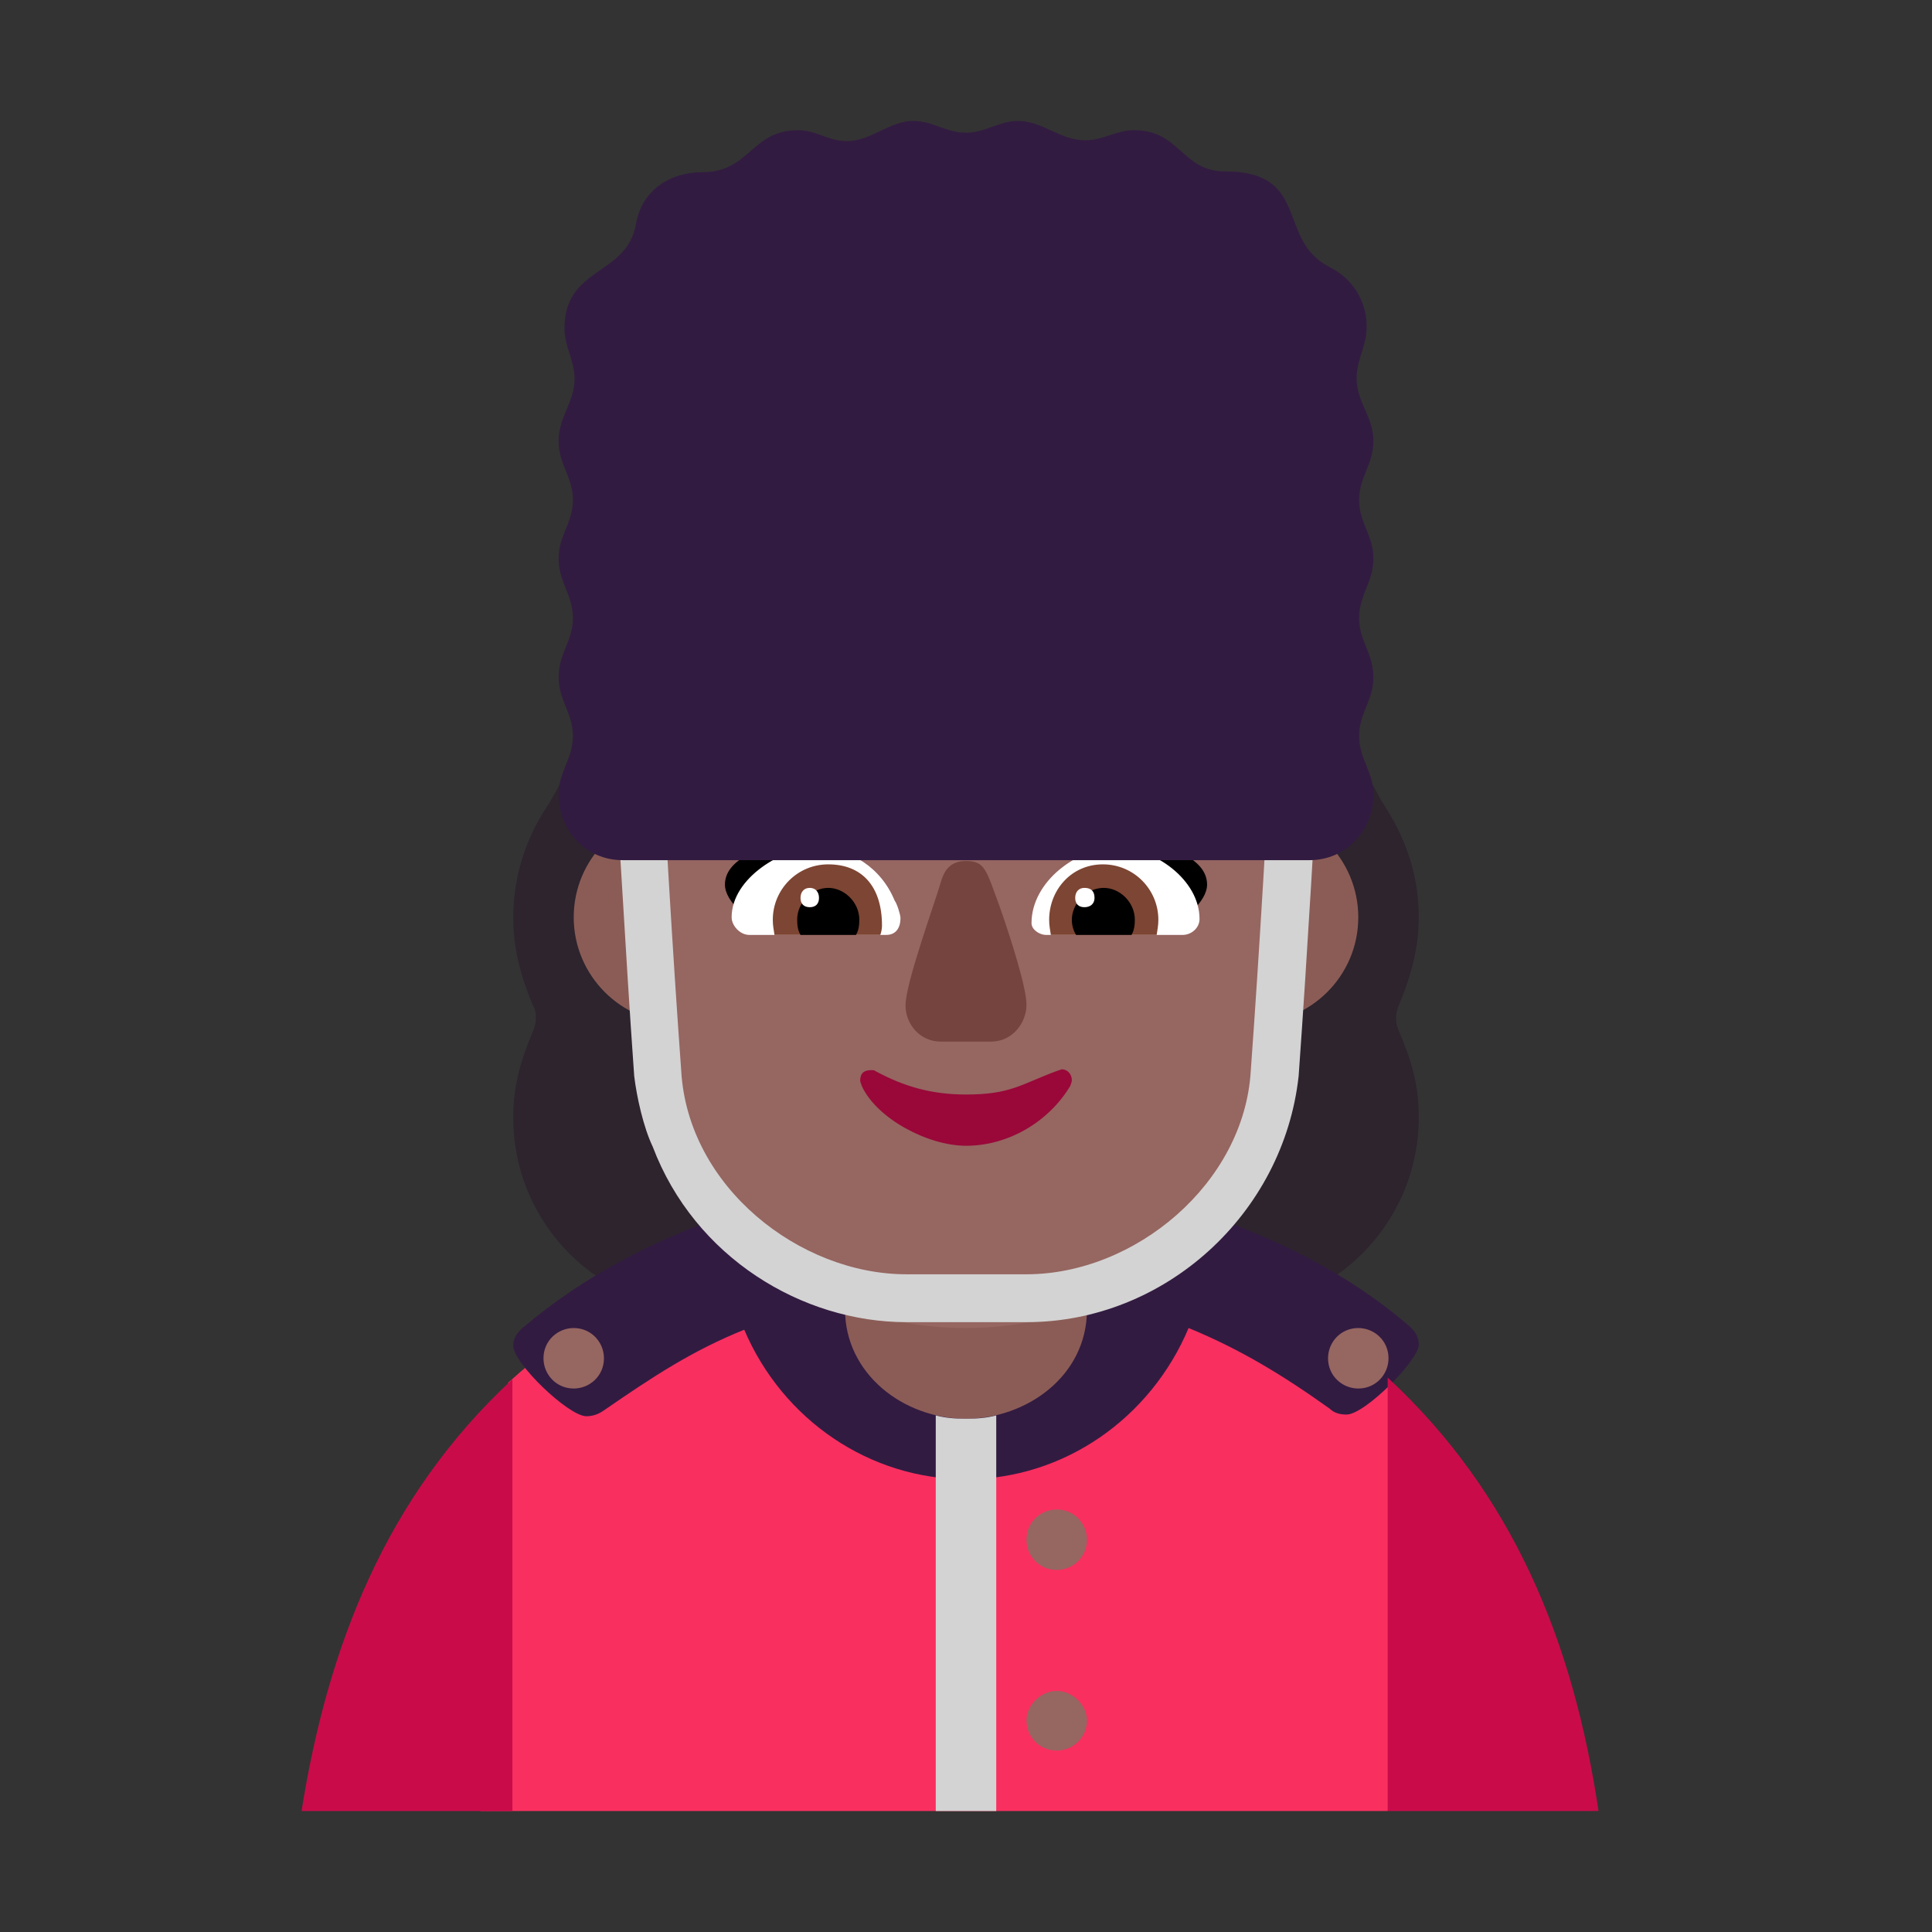 <svg version="1.1" xmlns="http://www.w3.org/2000/svg" viewBox="0 0 2300 2300"><rect x="0" y="0" width="2300" height="2300" fill="#333333" stroke="none"/><g transform="scale(1,-1) translate(-256, -1869)">
		<path d="M1714 309c128 0 231 103 231 230 0 37-8 66-23 101-3 7-4 10-4 17 0 5 1 10 4 17 14 34 23 67 23 103 0 47-14 91-39 130-26 41-38 79-38 128 0 131-106 236-237 236-15 0-23 7-32 17-51 61-110 99-193 99-81 0-140-36-192-99-9-11-20-17-33-17-130 0-237-104-237-236 0-47-10-85-38-128-26-40-39-85-39-131 0-36 9-69 23-103 3-5 4-9 4-16 0-5-1-10-4-17-14-33-23-64-23-101 0-128 103-230 231-230l616 0 z" fill="#2D242D"/>
		<path d="M1908-287c5 27 37 199 37 215 0 38-8 62-12 100l-25 201c-141 132-326 204-519 204-195 0-382-78-528-210-12-170-23-340-33-510l1080 0 z" fill="#F92F60"/>
		<path d="M1747 651c69 0 126 56 126 126 0 69-56 126-126 126-68 0-125-55-125-126 0-70 57-126 125-126 z M1065 651c70 0 125 58 125 126 0 69-54 126-125 126-69 0-126-56-126-126 0-69 56-126 126-126 z" fill="#8B5C56"/>
		<path d="M1406 108c117 0 220 73 265 180 61-25 112-56 168-96 5-5 12-7 20-7 22 0 86 65 86 83 0 9-4 16-11 22-144 125-360 180-527 180-178 0-385-59-529-182-7-6-11-13-11-21 0-21 66-84 87-84 7 0 14 2 21 7 58 40 105 71 167 96 46-108 150-178 264-178 z" fill="#321B41"/>
		<path d="M1406 180c71 0 144 50 144 130l0 86-288 0 0-86c0-76 69-130 144-130 z" fill="#8B5C56"/>
		<path d="M1514-215c19 0 36 15 36 36 0 18-17 35-36 35-19 0-36-17-36-35 0-19 15-36 36-36 z M1873 216c-19 0-36 15-36 36 0 19 15 36 36 36 19 0 36-15 36-36 0-19-15-36-36-36 z M1514 0c19 0 36 15 36 36 0 19-15 36-36 36-19 0-36-15-36-36 0-19 15-36 36-36 z M939 216c19 0 36 15 36 36 0 19-15 36-36 36-19 0-36-15-36-36 0-19 15-36 36-36 z" fill="#966661"/>
		<path d="M1406 288c191 0 360 133 368 340 3 72 9 146 9 218 0 51-27 104-84 104l-239 0c-97 0-170 39-235 120-4 5-9 8-16 8-9 0-15-3-17-8-17-48-50-82-103-109-41-19-60-61-60-104 0-76 7-153 10-229 8-210 176-340 367-340 z" fill="#966661"/>
		<path d="M1648 761c-49 19-97 29-147 45 22 31 53 62 96 62 28 0 96-14 96-52 0-21-29-42-45-55 z M1164 761c47 19 98 30 147 45-22 31-54 62-97 62-29 0-95-15-95-52 0-21 29-42 45-55 z" fill="#000000"/>
		<path d="M1664 756l-163 0c-7 0-17 6-17 14 0 50 55 90 101 90 45 0 99-38 99-85 0-11-10-19-20-19 z M1311 756c12 0 17 9 17 20 0 4-4 17-7 21-16 39-53 63-94 63-39 0-100-36-100-83 0-10 10-21 21-21l163 0 z" fill="#FFFFFF"/>
		<path d="M1633 756l-126 0c-1 7-2 11-2 18 0 35 26 66 64 66 37 0 66-30 66-66 0-7-1-11-2-18 z M1304 756c1 3 2 7 2 11 0 47-24 73-64 73-37 0-66-30-66-66 0-7 1-11 2-18l126 0 z" fill="#7D4533"/>
		<path d="M1603 756l-66 0c-3 5-5 11-5 18 0 19 17 38 38 38 19 0 37-17 37-38 0-7-1-13-4-18 z M1275 756c3 5 4 11 4 18 0 21-18 38-37 38-19 0-37-17-37-38 0-7 1-13 4-18l66 0 z" fill="#000000"/>
		<path d="M1547 789c7 0 12 4 12 11 0 8-4 12-12 12-7 0-11-5-11-12 0-7 4-11 11-11 z M1220 789c7 0 11 4 11 11 0 7-4 12-11 12-7 0-11-5-11-12 0-7 4-11 11-11 z" fill="#FFFFFF"/>
		<path d="M1436 629c25 0 42 22 42 44 0 20-18 77-32 117-16 43-17 54-40 54-15 0-24-7-29-22-8-28-43-123-43-150 0-22 17-43 42-43l60 0 z" fill="#75443E"/>
		<path d="M1406 505c50 0 98 28 124 71 1 3 2 5 2 7 0 7-5 13-12 13l-6-2c-43-16-55-28-108-28-40 0-73 9-108 28-1 1-2 1-5 1-9 0-13-4-13-13l2-6c18-39 79-71 124-71 z" fill="#990839"/>
		<path d="M1442-287l0 471c-11-3-23-4-36-4-13 0-25 1-36 4l0-471 72 0 z M1478 295c165 0 306 129 324 293 11 154 19 299 28 453l-57 3c-9-151-17-299-28-450-8-134-138-242-267-242l-143 0c-127 0-260 104-268 242-11 151-19 299-28 450l-57-3c11-154 18-299 29-453 3-25 11-61 22-84 50-132 178-209 302-209l143 0 z" fill="#D3D3D3"/>
		<path d="M1815 845c44 0 76 36 76 78 0 28-17 42-17 70 0 27 17 42 17 70 0 28-17 43-17 70 0 28 17 43 17 71 0 28-17 42-17 70 0 27 17 42 17 70 0 29-20 46-20 75 0 22 12 38 12 61 0 32-18 58-44 71-64 32-22 114-125 114-51 0-53 49-108 49-22 0-36-12-58-12-30 0-51 23-80 23-23 0-39-14-62-14-24 0-39 14-63 14-28 0-50-24-79-24-22 0-36 13-58 13-56 0-57-50-114-50-38 0-72-21-79-62-11-62-85-50-85-124 0-22 12-38 12-60 0-28-19-45-19-74 0-28 17-43 17-70 0-28-17-42-17-70 0-28 17-43 17-71 0-27-17-42-17-70 0-28 17-43 17-70 0-28-17-42-17-70 0-42 32-78 76-78l818 0 z" fill="#321B41"/>
		<path d="M2159-287c-30 202-102 378-251 516l0-516 251 0 z M866-287l0 514c-151-140-220-319-251-514l251 0 z" fill="#CA0B4A"/>
	</g></svg>
